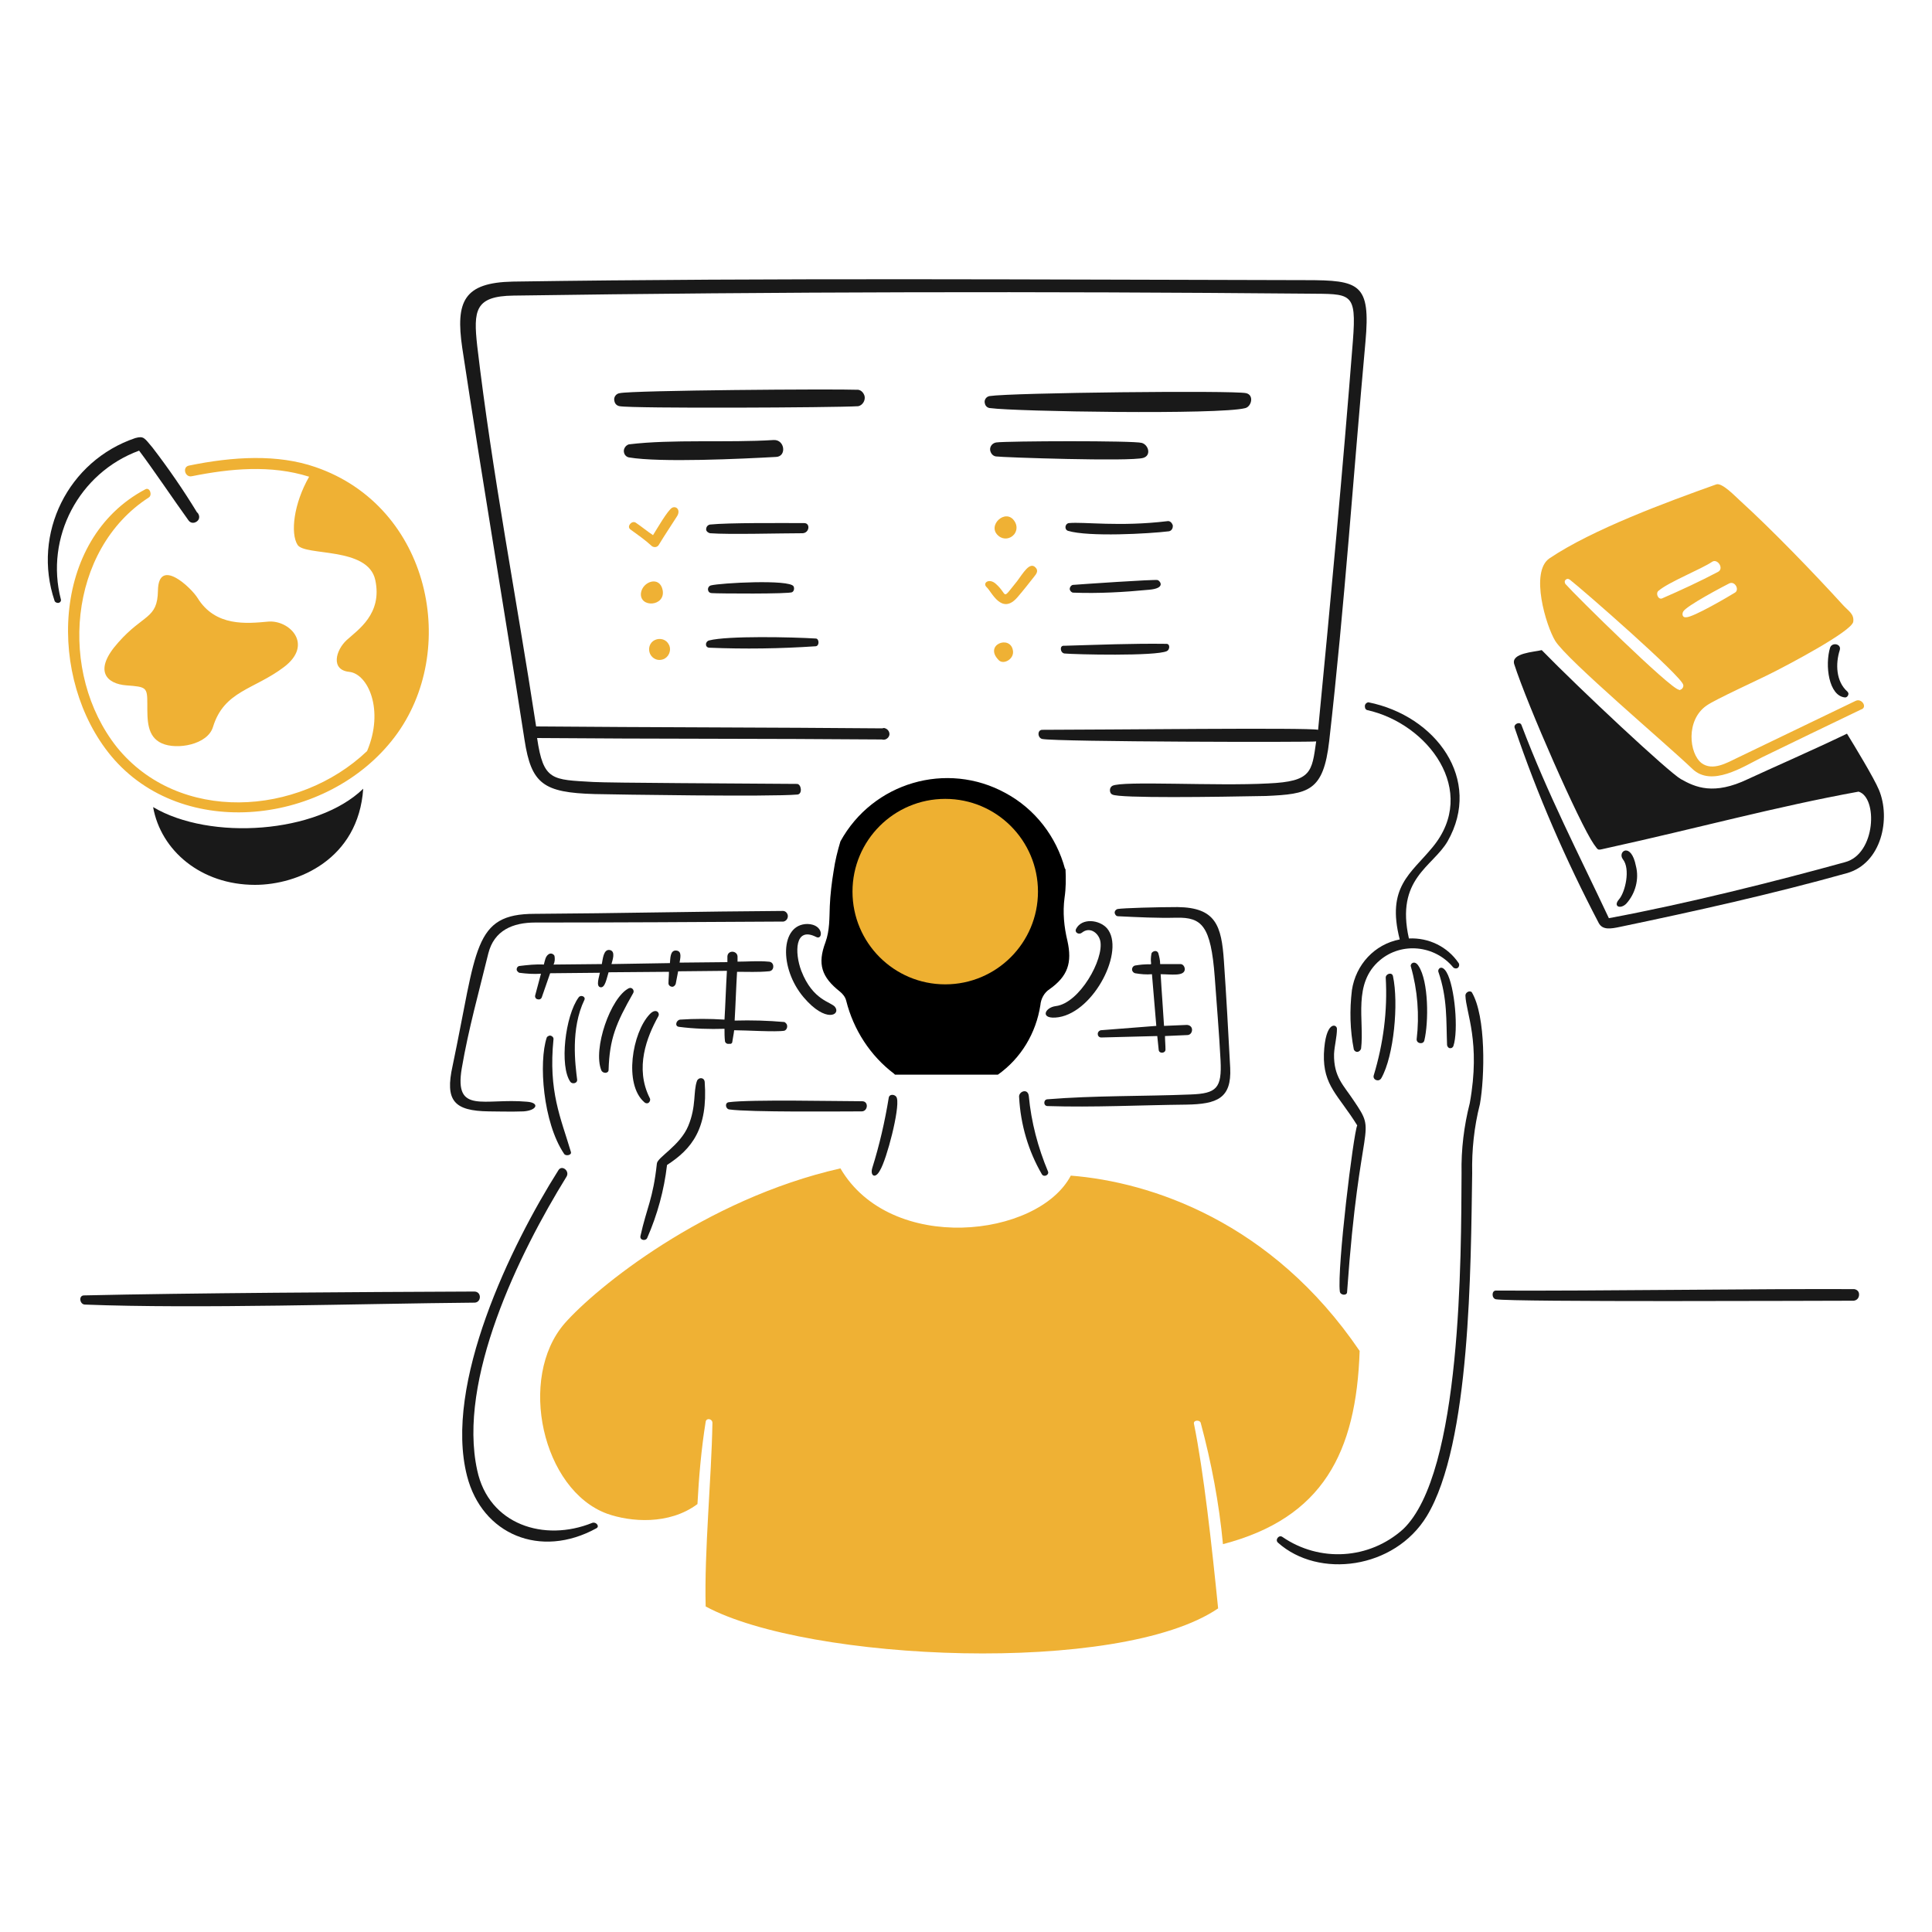 <?xml version="1.0" encoding="utf-8"?>
<!-- Generator: Adobe Illustrator 26.0.1, SVG Export Plug-In . SVG Version: 6.00 Build 0)  -->
<svg version="1.1" id="Layer_1" xmlns="http://www.w3.org/2000/svg" xmlns:xlink="http://www.w3.org/1999/xlink" x="0px" y="0px"
	 viewBox="0 0 400 400" style="enable-background:new 0 0 400 400;" xml:space="preserve">
<style type="text/css">
	.st0{fill:#191919;}
	.st1{fill:#EFB134;}
	.st2{fill:none;}
	.st3{fill:#EEB031;}
</style>
<path class="st0" d="M253.4,199c-0.5-7.4-1.7-11.1-9.6-11.2c-4.2,0-11.3,0.2-12.4,0.4c-0.4,0.1-0.7,0.5-0.6,0.9
	c0.1,0.3,0.3,0.6,0.7,0.6c4.3,0.2,8.1,0.4,12.1,0.3c5.2-0.1,7.1,1.6,7.9,12.3c0.4,5.7,0.9,11.4,1.2,17.2s-0.8,6.9-6.2,7.1
	c-9.9,0.4-19.9,0.2-29.7,1c-0.8,0.1-0.8,1.4,0.1,1.4c9.5,0.3,19.1-0.2,28.7-0.3c6.4-0.1,9.4-1.3,9.1-7.6
	C254.3,213.6,253.9,206.3,253.4,199"/>
<path class="st0" d="M178.5,228c-4.8,0-23.2-0.4-27.6,0.2c-0.9,0.1-0.7,1.4,0.1,1.5c4.3,0.6,22.7,0.4,27.4,0.4
	C179.7,230.1,179.9,228,178.5,228"/>
<g>
	<path class="st0" d="M213,226.9c-0.2-1.7-2.2-0.9-2,0.3c0.3,5.6,1.9,11.1,4.7,15.9c0.4,0.7,1.5,0.2,1.3-0.5
		C214.9,237.6,213.5,232.3,213,226.9"/>
	<path class="st0" d="M184,227.3c-0.8,4.9-1.9,9.7-3.4,14.5c-0.5,1.6,0.6,2.4,1.6,0.5c1.4-2.3,4.1-12.7,3.5-14.9
		C185.5,226.5,184.1,226.4,184,227.3"/>
	<path class="st0" d="M98.2,267.4c-24.1,0.1-59.3,0.3-80.8,0.8c-1.2,0-0.9,1.9,0.2,1.9c23.1,0.9,57.2-0.2,80.5-0.4
		C99.7,269.8,99.8,267.4,98.2,267.4"/>
	<path class="st0" d="M383.9,266.9c-19.4-0.1-53,0.4-74.2,0.3c-0.9,0-0.9,1.6,0,1.8c3.7,0.6,67.1,0.3,74.1,0.3
		c0.7-0.1,1.1-0.6,1.1-1.3C384.9,267.4,384.5,267,383.9,266.9"/>
	<path class="st0" d="M228,214.8l11.6-0.3c0.1,0.9,0.2,1.9,0.3,2.9c0.1,0.8,1.4,0.7,1.4-0.1c0-0.9-0.1-1.9-0.1-2.8l4.6-0.2
		c0.6,0,1-0.5,1-1.1s-0.5-1-1.1-1l-4.7,0.2c-0.2-3.5-0.5-7.1-0.7-10.7c2.1,0,4.9,0.5,5-1c0-0.6-0.4-1.1-0.9-1.1h-4.2
		c0-0.8-0.2-1.6-0.4-2.3c-0.2-0.4-0.6-0.5-1-0.3c-0.2,0.1-0.3,0.2-0.4,0.4c-0.6,3.4,1.4,1.7-3.4,2.5c-0.4,0.1-0.7,0.5-0.6,1
		c0,0,0,0,0,0c0.1,0.3,0.3,0.5,0.6,0.6c1.2,0.2,2.3,0.3,3.5,0.2l0.9,10.7l-11.5,0.9c-0.4,0.1-0.7,0.5-0.6,0.9
		C227.3,214.5,227.6,214.8,228,214.8"/>
	<path class="st0" d="M101.2,230.1c1.1,0,4.8,0.1,7.2,0c2.8-0.2,3.4-1.8,0.7-2c-8.9-0.8-15.1,2.7-13.5-6.9c1.4-8.2,3.6-16,5.5-23.8
		c1.2-4.8,5.1-6.4,9.7-6.4c17.1,0,34.3-0.1,51.4-0.2c0.6-0.1,1-0.7,0.9-1.3c-0.1-0.5-0.5-0.9-1-0.9c-17.1,0.1-34.3,0.5-51.4,0.6
		c-12.8,0-11.9,7.2-17,31.5C92.1,227.9,94,230,101.2,230.1"/>
	<path class="st0" d="M151.6,215.8c0.1-0.8,0.3-1.6,0.4-2.5c2.4,0,8.6,0.4,10.4,0.1c0.5-0.2,0.7-0.8,0.5-1.3
		c-0.1-0.2-0.3-0.4-0.5-0.5c-3.4-0.3-6.8-0.4-10.3-0.3c0.2-3.4,0.3-6.8,0.5-10.1c2.1,0,4.4,0.1,6.5-0.1c0.6,0,1-0.4,1-1s-0.4-1-1-1
		c-2.1-0.2-4.3,0-6.4,0v-0.9c0.1-1.4-2-1.6-2.1-0.2v1.2l-9.9,0.1c0.1-0.8,0.6-2.4-0.7-2.5s-1.2,1.7-1.3,2.6l-12.1,0.2
		c0.2-0.8,0.9-2.6-0.3-2.9c-1.4-0.3-1.5,2-1.7,2.9l-10,0.1c0.3-0.6,0.3-1.2,0.2-1.8c-0.2-0.4-0.7-0.6-1.1-0.4c0,0,0,0,0,0l0,0
		c-0.8,0.4-0.9,1.5-1.1,2.2c-1.7-0.1-3.4,0.1-5.1,0.3c-0.4,0.1-0.6,0.5-0.5,0.9c0.1,0.2,0.3,0.4,0.5,0.5c1.5,0.2,3,0.3,4.5,0.2
		l-1.2,4.5c-0.1,0.4,0.2,0.8,0.6,0.8c0,0,0,0,0,0c0.3,0.1,0.7-0.1,0.8-0.5l1.7-4.9l10.3-0.1c-0.1,0.7-0.9,2.8,0.1,3s1.3-1.9,1.7-3.1
		l12.5-0.1c0,0.8-0.1,1.6-0.1,2.4c0,0.4,0.4,0.7,0.8,0.7c0.3,0,0.6-0.3,0.7-0.6c0.2-0.9,0.3-1.7,0.5-2.6l10.1-0.1
		c-0.2,3.3-0.3,6.7-0.5,10.1c-3.1-0.2-6.2-0.2-9.2,0c-0.8,0.1-1.2,1.4-0.2,1.5c3.1,0.4,6.3,0.5,9.4,0.4c0,0.9,0,1.7,0.1,2.6
		c0.1,0.4,0.5,0.6,0.9,0.5C151.4,216.2,151.6,215.9,151.6,215.8"/>
	<path class="st0" d="M275.2,153.4c3.2-28.2,5-55.1,7.5-82.6c1.1-12.1-1.2-12.8-12.4-12.8c-54.2-0.1-110.1-0.5-164.1,0.3
		C96,58.5,94.3,62.4,95.7,72c4.1,27.1,8.7,54.1,12.9,81.2c1.4,9.1,3.9,10.9,14.5,11.2c4.5,0.1,36.3,0.6,42,0.1
		c1.1-0.1,0.8-2.2-0.1-2.2c-11.9-0.1-38.7-0.2-42.2-0.4c-8.5-0.5-10.3-0.2-11.6-9.1c23.9,0.2,47.5,0.1,71.4,0.3
		c0.6,0.2,1.3-0.2,1.5-0.8c0.2-0.6-0.2-1.3-0.8-1.5c-0.2-0.1-0.4-0.1-0.6,0c-21.7-0.2-48.6-0.2-71.7-0.4c-4-26.2-9.1-52.4-12.2-78.8
		c-0.8-7.3-0.5-10.3,7.5-10.4c54.7-0.8,109.6-0.9,164.4-0.4c9,0.1,10.2-0.5,9.4,9.8c-2.1,26.8-4.6,53.7-7.2,80.5
		c-1.8-0.5-44.4,0-57.1,0c-1.1,0-1,1.7,0,1.9c3.1,0.6,55.9,0.7,56.7,0.5c-0.9,6.3-0.9,8.3-9.9,8.7c-10.8,0.6-30.3-0.6-32.3,0.5
		c-0.5,0.3-0.6,0.9-0.4,1.4c0.1,0.2,0.2,0.3,0.4,0.4c1.4,0.8,21.4,0.5,31.8,0.3C270.9,164.4,274,163.9,275.2,153.4"/>
	<path class="st0" d="M220.4,135.3c2.1,0.2,18.9,0.6,21.2-0.5c0.6-0.3,0.7-1.5-0.1-1.5c-7.1-0.1-14.1,0.2-21.2,0.4
		C219.3,133.6,219.5,135.2,220.4,135.3"/>
	<path class="st0" d="M236.7,94.8c1.7-0.5,1.1-2.7-0.3-3.1c-1.6-0.5-27.9-0.4-30.1-0.1c-0.8,0.1-1.4,0.8-1.3,1.6
		c0.1,0.6,0.5,1.2,1.2,1.3C207.5,94.7,234.1,95.6,236.7,94.8"/>
	<path class="st0" d="M237.9,122.1c3.5-0.3,2.3-1.8,1.8-2s-16.4,0.9-17.6,1c-0.4,0.1-0.7,0.6-0.6,1c0.1,0.3,0.4,0.6,0.7,0.6
		C227.5,122.9,232.7,122.6,237.9,122.1"/>
	<path class="st0" d="M160.2,91.1c-9.6,0.6-21-0.2-30,0.9c-0.7,0.2-1.2,1-1,1.7c0.1,0.5,0.5,0.9,1,1c6.5,1.1,23.3,0.3,30.5-0.1
		C162.9,94.5,162.5,91,160.2,91.1"/>
	<path class="st0" d="M146.8,134.1c7.4,0.3,14.7,0.2,22.1-0.3c0.8-0.1,0.7-1.6,0-1.6c-4.8-0.3-18.3-0.6-22.1,0.4
		C146,132.8,145.9,134,146.8,134.1"/>
	<path class="st0" d="M147.2,121.2c-0.4,0.1-0.7,0.5-0.6,1c0,0,0,0,0,0c0.1,0.4,0.4,0.6,0.8,0.6c1.2,0.1,16.1,0.2,16.6-0.2
		c0.4-0.2,0.5-0.8,0.3-1.2l0,0C163.5,119.9,149.1,120.7,147.2,121.2"/>
	<path class="st0" d="M241.7,107.9c-9.9,1.2-17.3,0.1-20.4,0.4c-0.8,0.1-1,1.3-0.2,1.6c4.3,1.3,16.8,0.6,20.9,0.1
		c0.6-0.1,0.9-0.7,0.8-1.3C242.6,108.2,242.2,107.8,241.7,107.9L241.7,107.9z"/>
	<path class="st0" d="M177.7,80.7c-5-0.2-46.7,0.1-49.4,0.7c-0.8,0.1-1.3,0.9-1.1,1.6c0.1,0.6,0.5,1,1.1,1.1
		c2.7,0.5,44.5,0.3,49.4,0c0.9-0.2,1.5-1.2,1.3-2.1C178.8,81.3,178.3,80.8,177.7,80.7"/>
	<path class="st0" d="M166.5,108.3c-4.6,0-15.6-0.1-19.5,0.3c-0.5,0.1-0.8,0.5-0.8,1c0,0,0,0,0,0c0,0.4,0.4,0.7,0.8,0.8
		c3.8,0.3,14.7,0,19.2,0C167.6,110.3,167.8,108.3,166.5,108.3"/>
	<path class="st0" d="M258,81.4c-2.6-0.6-48.6-0.1-53.1,0.6c-0.7,0.1-1.2,0.8-1,1.5c0.1,0.6,0.6,1,1.2,1c5,0.7,47.3,1.4,52.7,0
		C259.1,84.2,259.7,81.8,258,81.4"/>
	<path class="st0" d="M119.8,206.5c-2.8,3.8-4,14.3-1.7,17.5c0.4,0.5,1.4,0.3,1.4-0.4c-0.4-3.2-1.4-10.6,1.5-16.6
		C121.3,206.3,120.2,205.9,119.8,206.5"/>
	<path class="st0" d="M113.2,214.8c-1.7,5.1-0.8,17.6,3.6,24.1c0.3,0.5,1.6,0.3,1.4-0.4c-2.1-7.1-4.7-12.5-3.6-23.4
		c0-0.4-0.4-0.7-0.8-0.7C113.5,214.5,113.3,214.6,113.2,214.8"/>
	<path class="st0" d="M122.6,315.3c-9.9,4-21.4,0.4-23.8-10.9c-4.1-18.7,8.6-44.8,18.5-60.8c0.7-1.2-1-2.5-1.7-1.3
		c-9.8,15.5-23.8,44.3-18.9,63.3c3.1,12.1,15.2,17.2,26.8,10.8C124.2,316,123.4,315,122.6,315.3"/>
	<path class="st0" d="M130.2,204.6c-3.8,1.9-7.5,12.6-5.7,17c0.3,0.7,1.5,0.7,1.5-0.1c0.2-6.4,1.5-9.6,5.1-15.9
		C131.4,205.1,130.9,204.3,130.2,204.6"/>
	<path class="st0" d="M144.3,223.8c-0.8,2.2-0.1,5.2-1.8,9.3s-6.4,6.5-6.5,7.8c-0.8,7.4-2.1,9.1-3.4,15c-0.2,0.9,1.1,1.1,1.4,0.4
		c2.1-4.8,3.5-9.9,4.1-15.1c5.1-3.3,8.5-7.5,7.8-17.2C145.8,223,144.6,223,144.3,223.8"/>
	<path class="st0" d="M134.5,227.3c-3.1-6.2-0.6-12.6,1.8-16.9c0.4-0.7-0.5-1.8-1.8-0.4c-3.6,3.8-5.4,14.5-1.1,18.2
		c0.3,0.3,0.8,0.3,1,0C134.6,228,134.7,227.6,134.5,227.3"/>
	<path class="st0" d="M294.9,215.4c0.9-3.8,0.9-12.2-1.2-15.4c-0.8-1.3-1.8-0.5-1.6,0.1c1.4,4.9,1.8,10.1,1.2,15.1
		C293.3,216.1,294.7,216.3,294.9,215.4"/>
	<path class="st0" d="M286,223.2c2.6-4.6,3.6-15.5,2.4-21.1c-0.2-0.9-1.5-0.5-1.5,0.3c0.4,6.9-0.5,13.7-2.5,20.3
		C284.2,223.6,285.5,224.1,286,223.2"/>
	<path class="st0" d="M297.8,201.2c1.9,5.5,1.6,10.1,1.8,15.2c0.1,0.4,0.4,0.7,0.8,0.6c0,0,0,0,0,0c0.2,0,0.4-0.2,0.5-0.4
		c1.1-3.2,0.3-12.4-1.4-15.3C298.5,199.6,297.6,200.6,297.8,201.2"/>
	<path class="st0" d="M277.4,267.4c0.1,0.8,1.5,0.9,1.5,0.1c2.6-37,6.4-32.2,1.4-39.6c-2.1-3.2-4.2-4.9-4.1-9.7
		c0.1-1.8,0.6-3.5,0.6-5.2c0-1-2.4-1.8-2.7,5.2c-0.2,6.6,3,8.5,6.9,14.8C280.2,234.7,276.8,262.6,277.4,267.4"/>
	<path class="st0" d="M303.4,206.1c0.1,3.6,3.2,9.6,0.9,22.3c-1.2,4.7-1.8,9.6-1.7,14.5c-0.1,16.8,0.1,62.1-12.1,73.7
		c-7,6.3-17.3,6.9-25,1.6c-0.7-0.5-1.6,0.6-0.9,1.2c8.4,7.5,24.1,5.5,30.8-5.5c9.1-15,9.1-51.8,9.4-71c-0.1-4.8,0.4-9.6,1.6-14.3
		c1-5.6,1.3-18.2-1.7-23.2C304.2,205,303.4,205.5,303.4,206.1"/>
	<path class="st0" d="M283,147c12.7,2.8,23.2,16.8,13.6,28.4c-4.5,5.5-9.6,8.2-6.8,19.1c-5.2,1-9.1,5.2-9.9,10.5
		c-0.5,4.1-0.4,8.3,0.4,12.3c0.2,0.4,0.6,0.6,1,0.4c0.2-0.1,0.4-0.3,0.5-0.6c0.7-5.9-1.8-13.5,3.9-18.3c4.5-3.8,11.3-3.1,15.1,1.4
		c0,0,0,0,0,0c0.2,0.3,0.7,0.4,1,0.2c0.3-0.2,0.4-0.7,0.2-1c-2.3-3.4-6.2-5.3-10.3-5.1c-2.8-12.4,4.9-14.8,8-20.1
		c7.3-12.8-2.4-26-16.4-28.8c-0.5,0.1-0.8,0.5-0.7,1C282.6,146.7,282.8,146.9,283,147"/>
	<path class="st0" d="M28.8,93.3c2.8,3.7,7.1,10.1,10.2,14.4c0.4,0.6,1.1,0.7,1.7,0.3s0.7-1.1,0.3-1.7l0,0c0-0.1-0.1-0.1-0.2-0.2
		c-2.8-4.6-5.9-9.1-9.2-13.4c-1.7-2-1.8-2.5-3.6-2c-13.9,4.7-21.4,19.8-16.7,33.7c0.1,0.3,0.5,0.5,0.9,0.4c0.3-0.1,0.5-0.4,0.4-0.7
		C9.3,111.3,16.3,97.9,28.8,93.3"/>
	<path class="st0" d="M382,144.4c0.4,0,0.7-0.4,0.7-0.8c0,0,0,0,0,0c0-0.1-0.1-0.3-0.2-0.4c-2.4-2.1-2.5-5.8-1.6-8.6
		c0.4-1.3-1.6-1.7-2-0.5C377.8,137.7,378.6,144.1,382,144.4"/>
	<path class="st0" d="M389,163.5c-1-2.4-5-9-6.6-11.6c-7.5,3.6-16,7.3-20.5,9.4c-7.1,3.4-10.9,1.7-13.9,0
		c-2.5-1.4-20.8-18.5-28.8-26.7c-1.6,0.4-6.4,0.6-5.7,2.9c2.7,8.4,13.5,33,16.5,37.3c1.1,1.5,0.6,1.2,3.1,0.7
		c17.8-3.9,34.6-8.5,51.7-11.6c4,1.2,3.6,12.9-2.8,14.6c-14.5,4-32.8,8.6-48.9,11.6c-6.2-13.2-12.6-25.5-18.1-40
		c-0.3-0.8-1.7-0.2-1.4,0.6c4.7,13.9,10.6,27.4,17.4,40.4c0.8,1.5,2.5,1.2,4.4,0.8c15.8-3.3,31.5-6.8,46.9-11.1
		C389.6,178.8,391.5,169.4,389,163.5"/>
	<path class="st0" d="M336.7,187.1c1.9-2.1,2.7-5.1,2-7.8c-1-5.1-3.9-3-2.7-1.4c1.6,2,0.5,6.8-0.8,8.3S335.5,188.3,336.7,187.1"/>
	<path class="st0" d="M52.8,183.2c8.9,0,21.4-5.3,22.4-19.9c-9.6,9.3-31.7,10.8-43.5,3.8C33.3,176.1,41.6,183.2,52.8,183.2"/>
	<path class="st1" d="M138.5,133.5c-0.5-1.1-1.8-1.5-2.9-1c-1.1,0.5-1.5,1.8-1,2.9c0.5,1,1.6,1.5,2.7,1.1c1.1-0.4,1.7-1.7,1.3-2.8
		L138.5,133.5"/>
	<path class="st1" d="M206.8,136.7c1,1,3.3-0.3,2.9-2.1C209.1,131.4,203.6,133.5,206.8,136.7"/>
	<path class="st1" d="M210.7,123.6c1.2-1.4,2.3-2.8,3.4-4.2c0.4-0.5,1-1.2,0.3-1.9c-1.2-1.3-2.6,1.2-3.8,2.8
		c-3.4,4.2-1.8,2.9-4.4,0.6c-1.4-1.3-2.9-0.2-1.9,0.7S207.4,127.5,210.7,123.6"/>
	<path class="st1" d="M206.8,111c1,0.8,2.4,0.6,3.2-0.4c0,0,0,0,0,0c0.6-0.8,0.6-1.8,0.1-2.6C208.3,105,204.1,108.9,206.8,111"/>
	<path class="st1" d="M135,113.1c0.5,0.3,1.1,0.2,1.4-0.3c0,0,0,0,0,0l0,0c1.2-2,2.5-3.9,3.7-5.8c0.9-1.3,0-2.3-0.9-1.9
		s-3.3,4.6-4,5.7c-1.2-0.8-2.4-1.8-3.6-2.6c-0.8-0.5-1.9,0.8-1.1,1.4C132,110.7,133.6,111.8,135,113.1"/>
	<path class="st1" d="M137.2,122.2c-0.6-3.1-4.2-1.8-4.5,0.6C132.4,125.9,137.8,125.6,137.2,122.2"/>
	<path class="st1" d="M384.2,145.1l-24.5,11.8c-2.1,1-5.1,2.8-7.4,1.1c-2.6-2-3.3-8.9,1-11.9c1.8-1.3,10.9-5.4,13.8-6.9
		c2.4-1.2,16.4-8.5,16.6-10.5c0.2-1.6-1-2.2-2.1-3.4c-6.1-6.7-14.8-15.7-21.4-21.7c-0.8-0.7-3.7-3.8-4.9-3.3
		c-10.1,3.6-25.6,9.3-34.5,15.3c-4.1,2.8-0.7,14,1.2,17.1c2.5,4,23.1,21.4,28.4,26.5c4,3.8,10.4-0.4,14.4-2.4
		c6.8-3.3,13.6-6.6,20.5-9.9C386.7,146.5,385.5,144.5,384.2,145.1 M343.4,122.3c2.1-1.8,8.9-4.5,11.1-6c1.1-0.7,2.5,1.4,1.2,2.1
		c-3.8,2-7.7,3.8-11.6,5.5C343.3,124.2,342.7,122.8,343.4,122.3L343.4,122.3z M347.6,142.8c-1.8-0.2-21.3-19.4-23.5-21.9
		c-0.2-0.3-0.2-0.7,0.1-0.9c0.2-0.2,0.5-0.2,0.8,0c2.7,2.1,23.2,20,23.5,21.8c0.1,0.4-0.2,0.9-0.6,1
		C347.8,142.9,347.7,142.9,347.6,142.8L347.6,142.8z M348.5,126.6c0.7-1.2,8.3-5.2,9.5-5.8s2.2,1.3,1.2,1.9
		c-1.3,0.8-8.6,5.1-10.1,5.1C348.3,127.9,348.2,127.1,348.5,126.6L348.5,126.6z"/>
	<path class="st1" d="M24.5,133c-5.3,5.9-2.4,8.6,1.7,8.9s4.3,0.4,4.3,3.8s-0.1,6.8,3,8.2s9.5,0.3,10.6-3.4
		c2.3-7.5,8.5-7.7,14.7-12.4s1.1-9.8-3.3-9.4s-10.9,1.1-14.6-4.9c-1.3-2.1-8.1-8.6-8.2-1.5C32.6,128.2,29.7,127.1,24.5,133"/>
	<path class="st1" d="M65.3,96.7c-7.8-2.7-17-2.2-26.2-0.3c-1.4,0.3-0.8,2.5,0.6,2.2c8-1.6,16.4-2.4,24.3,0.1
		c-3.2,5.6-3.9,11.7-2.4,14.1s14.6,0.3,16.1,7.3s-3.6,10.3-5.9,12.4s-3.4,6.2,0.5,6.6s7.3,7.9,3.7,16.4c-14.3,13.6-39,15-51.8-0.8
		C12,139.3,14.1,113.8,30.8,103c0.8-0.5,0.2-2.2-0.7-1.7c-19.7,10.4-20.2,39.4-7.1,55.2c14.8,17.8,44.9,14.3,58.7-3.9
		C95.2,134.8,89.2,104.9,65.3,96.7"/>
	<path class="st1" d="M221.7,243.4c-6.8,12.9-37.3,16.3-47.7-1.5c-28.2,6.4-50.7,24.8-57.1,32.1c-9.8,11.3-4.6,34.5,8.8,39.4
		c4.8,1.7,12.8,2.4,18.7-2c0.3-5.7,0.8-11.4,1.7-17c0.1-0.9,1.4-0.7,1.4,0.2c-0.2,11.6-1.7,26.5-1.4,38
		c21.1,11.4,85.7,14.3,106.1,0.4c-1.3-12.9-3-28.4-5-38.2c-0.2-0.8,1.2-0.9,1.4-0.2c2.2,8.2,3.8,16.6,4.6,25.1
		c20.7-5.4,27.6-19,28.3-40C263.3,252.9,238.2,244.7,221.7,243.4"/>
	<rect class="st2" width="400" height="400"/>
	<path d="M217.3,204.8c-1.1,0.7-1.8,2-1.9,3.3c-0.9,5.8-4,11-8.8,14.4h-21.3l-0.2-0.2c-4.9-3.7-8.4-9.1-9.9-15.1
		c-0.2-0.8-0.7-1.4-1.3-1.9c-3.8-3-4.7-5.7-3-10.2c0.9-2.5,0.8-5,0.9-7.5c0.1-2.4,0.4-4.9,0.8-7.3c0.3-2.1,0.8-4.1,1.4-6.1l0,0
		c6.7-12.2,22-16.7,34.2-10c6.1,3.3,10.5,9,12.3,15.7h0.1c0.1,2,0.1,4-0.2,6c-0.4,3-0.1,6,0.6,8.9
		C222,199.3,221.1,202.1,217.3,204.8"/>
	<path class="st0" d="M169,194c1.4,0.7,1.6-2.6-1.8-2.7c-5.7,0-5.9,9.2-0.8,15.2c4.6,5.4,7.7,3.6,6.5,2c-0.8-1.1-4.6-1.3-7-7.5
		C164.5,197.3,164.5,191.7,169,194"/>
	<path class="st0" d="M222.8,192.3c-0.4,0.8,0.6,1.3,1.2,0.8c1.6-1.3,3.4,0,3.8,1.7c0.8,3.8-4.3,12.9-9.2,13.5
		c-2.4,0.3-3.4,2.9,0.6,2.3c7.4-1.2,13.8-13.9,10-18.4C227.6,190.4,224,190,222.8,192.3"/>
	<circle class="st3" cx="195.7" cy="184.6" r="19.2"/>
</g>
</svg>
